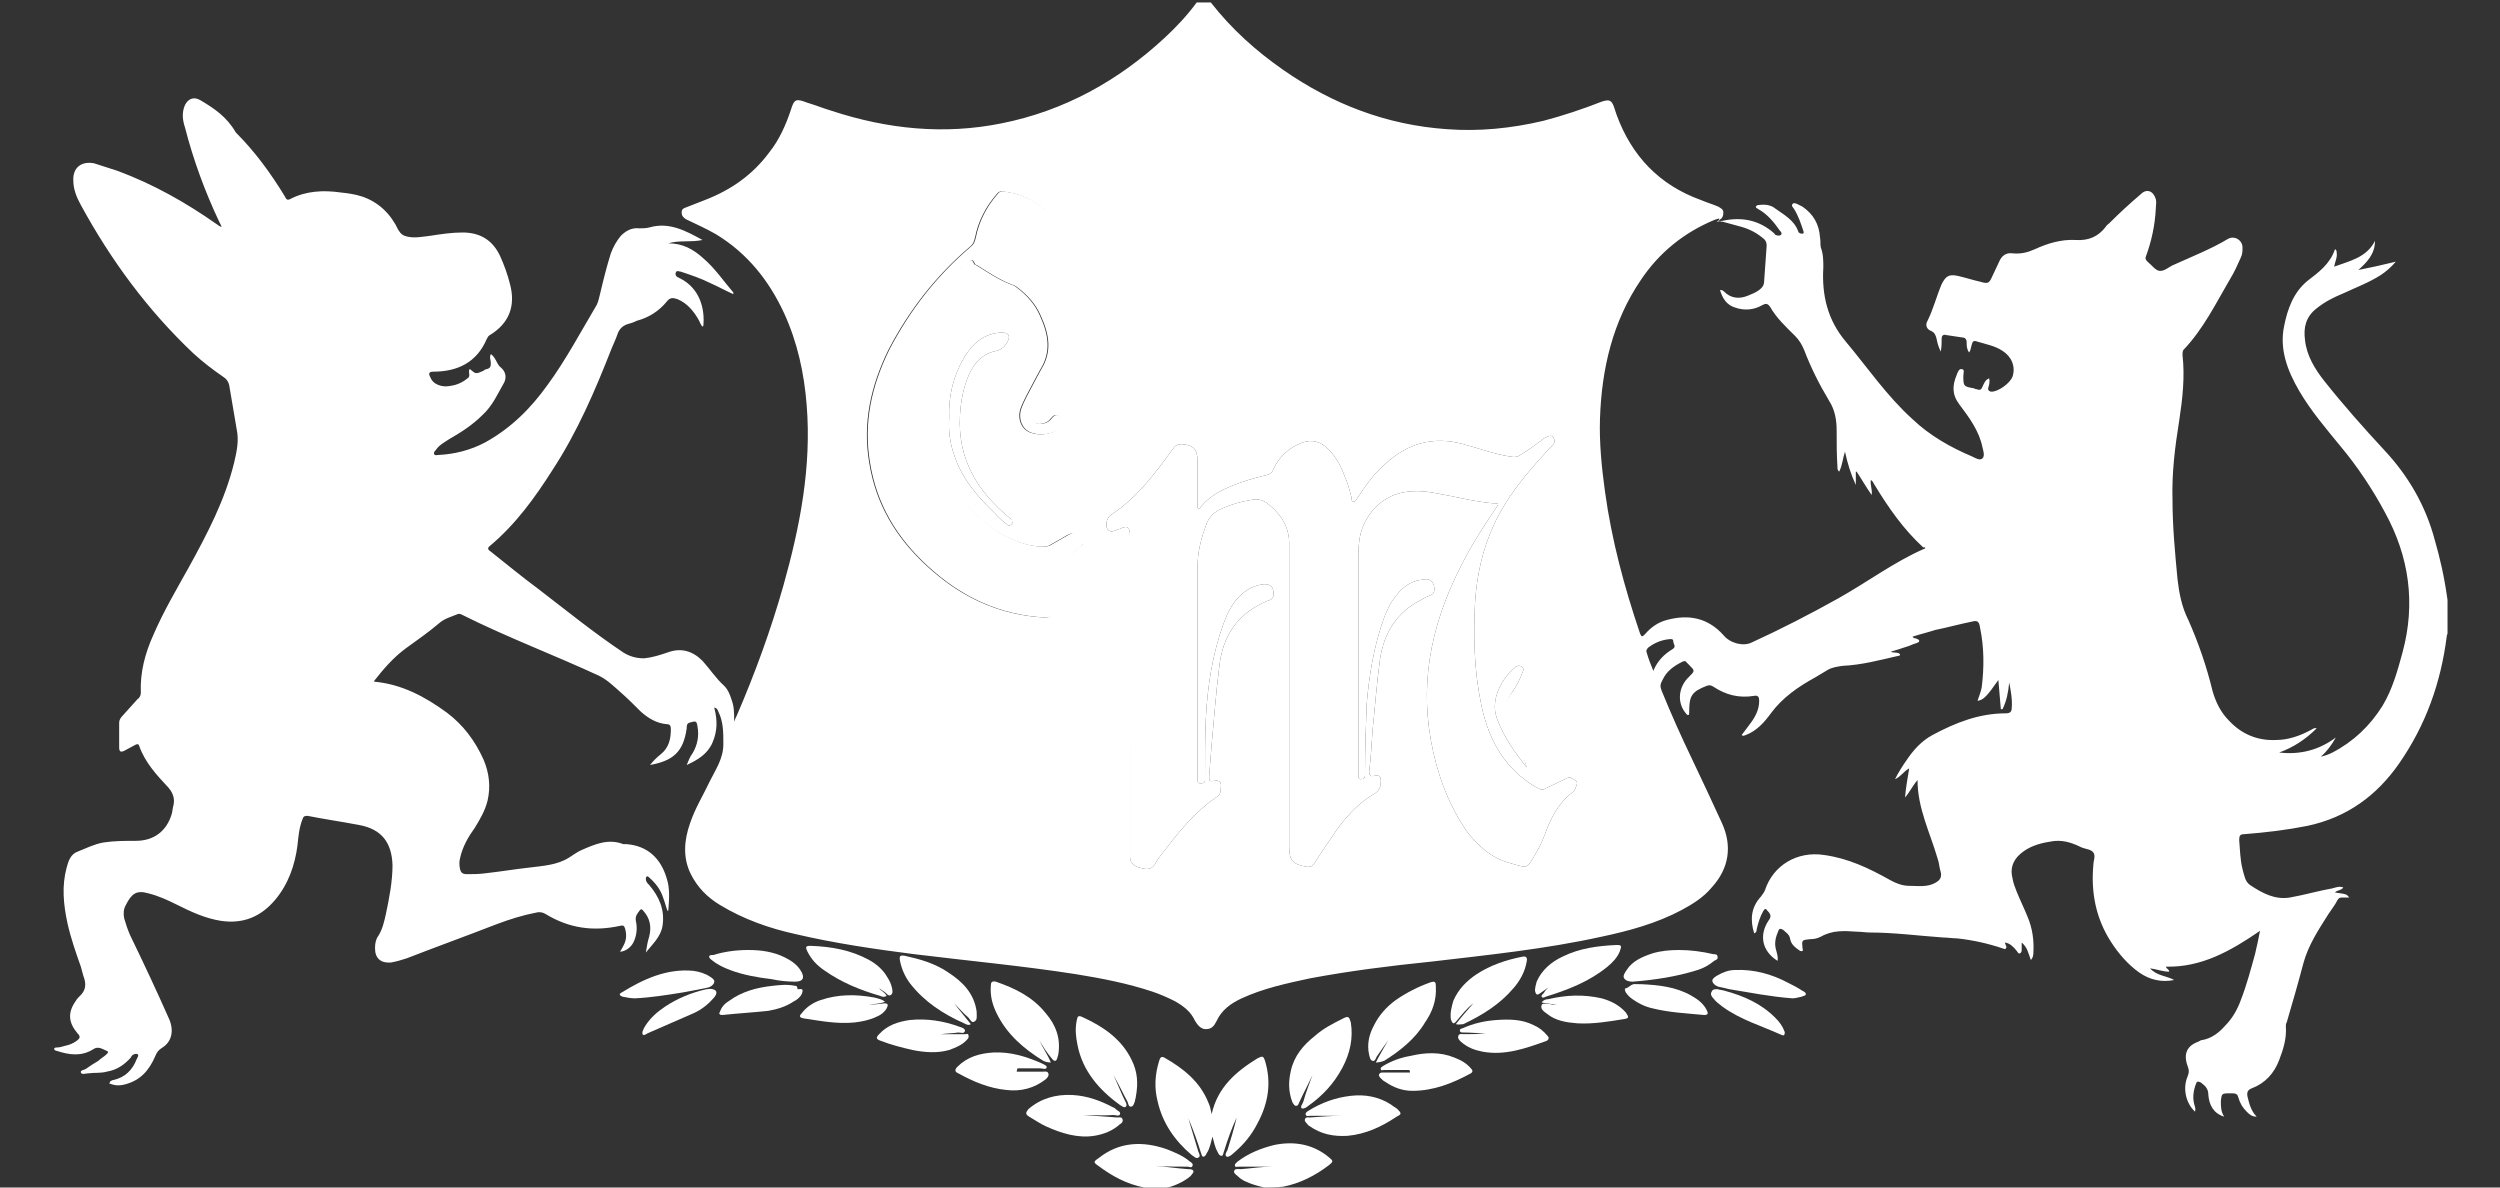 <?xml version="1.0" encoding="utf-8"?>
<!-- Generator: Adobe Illustrator 22.1.0, SVG Export Plug-In . SVG Version: 6.00 Build 0)  -->
<svg version="1.1" id="Layer_3" xmlns="http://www.w3.org/2000/svg" xmlns:xlink="http://www.w3.org/1999/xlink" x="0px" y="0px"
	 viewBox="0 0 300 142.5" style="enable-background:new 0 0 300 142.5;" xml:space="preserve">
<rect x="0" y="0" width="300" height="142.5" fill="#333333" stroke="none"/>
<style type="text/css">
	.st0{fill:#FFFFFF;}
</style>
<g>
	<path class="st0" d="M292.2,64.9c-1.1-4.2-3.2-7.8-6.1-10.9c-2.5-2.7-4.9-5.4-7.2-8.3c-1.1-1.4-2.1-3-2.3-4.9
		c-0.2-1.5,0.1-2.8,1.4-3.8c1-0.8,2-1.3,3.2-1.8c1.5-0.7,3.1-1.3,4.5-2.2c0.6-0.4,1.2-0.9,1.8-1.6c-1.6,0.4-3,0.7-4.5,1
		c1-0.9,2-1.9,2-3.5c-1,2-3,2.4-4.9,3.1c0.1-0.6,0.4-1.1,0.3-1.7c0-0.1,0-0.3-0.2-0.4c-0.6,1.8-2,2.8-3.3,3.8
		c-1.7,1.4-2.4,3.4-2.8,5.4c-0.6,2.8,0.4,5.4,1.8,7.8c1.4,2.4,3.2,4.5,5,6.7c2,2.4,3.8,5.1,5.3,7.9c2.9,5.3,3.7,10.9,2.1,16.8
		c-0.6,2.2-1.2,4.4-2.4,6.4c-1.5,2.4-3.5,4.3-6,5.6c-0.4,0.2-0.9,0.4-1.4,0.5c0.7-0.6,1.3-1.4,1.8-2.3c-2,1.5-4.3,2.1-6.8,1.8
		c1.7-0.6,3.2-1.6,4.5-2.9c-0.3-0.1-0.5,0.1-0.7,0.2c-1.3,0.7-2.7,1.2-4.2,1.2c-2.2,0.1-4.1-0.7-5.6-2.3c-1-1-1.6-2.2-2-3.6
		c-0.7-2.9-1.7-5.8-2.9-8.5c-0.8-1.6-1.1-3.2-1.3-4.9c-0.3-3.2-0.6-6.3-0.6-9.5c-0.1-3.2,0.3-6.4,0.8-9.5c0.4-2.6,0.7-5.3,0.4-7.9
		c0-0.2,0-0.4,0.1-0.6c2.4-2.5,3.9-5.6,5.6-8.5c0.5-0.8,0.9-1.7,1.3-2.6c0.2-0.4,0.2-0.8,0.2-1.2c0-0.9-1-1.5-1.8-1
		c-2,1.2-4.3,2.1-6.5,3.1c-0.5,0.2-1.1,0.8-1.7,0.7c-0.5-0.1-0.9-0.7-1.4-1.1c-0.2-0.2-0.3-0.4-0.2-0.6c0.7-1.9,1.1-3.8,1.2-5.8
		c0-0.4,0.1-0.7,0-1.1c-0.3-1-1.1-1.3-1.8-0.6c-1.3,1.1-2.6,2.3-3.8,3.5c-0.1,0.1-0.3,0.2-0.4,0.4c-0.9,1.2-2.1,1.7-3.6,1.6
		c-1.7-0.1-3.4,0.4-4.9,1.1c-0.9,0.4-1.7,0.6-2.7,0.5c-0.8-0.1-1.3,0.3-1.6,1c-0.3,0.6-0.5,1.1-0.8,1.7c-0.4,0.9-0.5,1-1.5,0.7
		c-0.9-0.2-1.8-0.5-2.7-0.7c-1-0.2-1.4,0-1.9,1c-0.6,1.4-1,3-1.7,4.4c-0.3,0.5-0.1,1,0.4,1.2c0.5,0.2,0.6,0.6,0.7,1
		c0.1,0.5,0.2,0.9,0.5,1.5c0.1-0.7,0.1-1.1,0.1-1.6c0-0.3,0.2-0.5,0.5-0.4c0.7,0.1,1.3,0.2,2,0.3c0.3,0,0.5,0.2,0.5,0.6
		c0,0.4,0,0.8,0.3,1.2c0.2-0.3,0.2-0.6,0.3-0.9c0.1-0.4,0.2-0.6,0.7-0.4c1,0.3,2.1,0.5,3,1.1c1.1,0.7,1.6,1.9,1.2,3.1
		c-0.3,0.8-1.7,1.8-2.5,1.8c-0.3,0-0.5-0.2-0.4-0.5c0.1-0.3,0.2-0.7,0.1-1.1c-0.5,0.2-0.6,0.6-0.8,1c-0.1,0.3-0.3,0.5-0.7,0.3
		c-0.1,0-0.2,0-0.3-0.1c-1.3-0.2-1.3-0.3-1.3-1.5c0-0.3,0.2-0.8-0.2-0.8c-0.3-0.1-0.5,0.4-0.6,0.7c-0.5,1.2-0.6,2.3,0.3,3.5
		c1.2,1.6,2.4,3.2,2.8,5.2c0.1,0.4,0.3,1,0,1.3c-0.3,0.3-0.8,0-1.2-0.2c-2.6-1.1-5.1-2.5-7.2-4.5c-3.1-2.8-5.4-6.2-8-9.3
		c-2.2-2.6-2.9-5.6-2.7-8.9c0-0.8,0-1.6-0.3-2.4c-0.1-0.4,0-0.8-0.1-1.2c-0.1-1.6-0.8-2.8-2.1-3.7c-0.2-0.1-0.4-0.2-0.6-0.3
		c-0.2-0.1-0.5-0.2-0.6,0c-0.2,0.2,0.1,0.4,0.2,0.6c0.5,0.8,0.8,1.7,1.1,2.6c0,0.1,0.1,0.2,0,0.3c-0.1,0.1-0.3,0-0.4,0
		c-0.1-0.1-0.2-0.1-0.2-0.2c-0.5-1.4-1.7-2-2.8-2.8c-0.5-0.4-1.2-0.5-1.9-0.4c-0.1,0-0.3,0-0.4,0.2c0,0.2,0.2,0.2,0.3,0.3
		c1.1,0.6,1.9,1.6,2.6,2.6c0.1,0.1,0.3,0.3,0.1,0.5c-0.1,0.1-0.4,0.1-0.6,0c-0.1,0-0.1-0.1-0.2-0.2c-1.8-1.6-3.9-2-6.2-1.5
		c-0.2,0-0.5,0.1-0.7,0.1c0.1-0.1,0.2-0.1,0.3-0.2c0.4-0.2,0.5-0.5,0.5-0.9c0-0.4-0.3-0.5-0.6-0.7c-0.7-0.3-1.4-0.5-2.1-0.8
		c-5-1.8-8.3-5.3-10.1-10.2c-0.1-0.3-0.2-0.6-0.3-0.9c-0.3-0.9-0.6-1-1.5-0.7c-2.3,0.9-4.7,1.7-7,2.3c-3.8,0.9-7.7,1.3-11.6,1
		c-7.2-0.5-13.7-3-19.6-7.1c-3.3-2.3-6.2-4.9-8.7-8.1h-1.7c-1.1,1.5-2.4,2.9-3.8,4.2c-5.6,5.2-12.1,8.8-19.6,10.3
		c-6.9,1.4-13.7,0.7-20.4-1.5c-1-0.3-2-0.7-3-1c-1.3-0.5-1.5-0.4-1.9,0.9c-0.6,1.8-1.4,3.6-2.6,5.1c-2,2.7-4.6,4.5-7.7,5.7
		c-0.8,0.3-1.5,0.6-2.3,0.9c-0.3,0.1-0.5,0.2-0.5,0.6c0,0.4,0.2,0.6,0.5,0.8c1.2,0.6,2.4,1.1,3.6,1.8c3.8,2.3,6.4,5.6,8.2,9.5
		c1.6,3.5,2.4,7.2,2.7,11c0.6,7.4-0.8,14.6-2.8,21.7c-1.5,5.3-3.4,10.5-5.6,15.6c-0.1,0.2-0.2,0.4-0.3,0.7c0-1,0-1.8-0.3-2.6
		c-0.2-0.6-0.4-1.2-0.9-1.7c-1-0.9-1.7-2-2.6-3c-1.2-1.2-2.6-1.6-4.2-1c-0.9,0.3-1.8,0.6-2.8,0.7c-0.9,0-1.7-0.2-2.5-0.7
		c-3.6-2.4-6.9-5.1-10.3-7.7c-1.9-1.4-3.7-2.9-5.6-4.4c-0.3-0.2-0.5-0.4-0.1-0.7c3.1-2.6,5.4-5.8,7.5-9.1c3-4.6,5.1-9.5,7.1-14.6
		c0.2-0.5,0.5-1.1,0.7-1.7c0.2-0.6,0.6-1,1.2-1.2c0.4-0.1,0.7-0.2,1.1-0.4c1.5-0.4,2.7-1.2,3.6-2.3c0.4-0.5,0.7-0.5,1.3-0.3
		c1.2,0.5,2,1.5,2.6,2.6c0.1,0.2,0.2,0.5,0.4,0.7c0,0,0.1-0.1,0.1-0.1c0.2-2-0.4-4.5-2.8-5.7c-0.1,0-0.1-0.1-0.2-0.1
		c-0.3-0.1-0.4-0.4-0.3-0.6c0.1-0.3,0.4-0.1,0.6-0.1c1.2,0.4,2.4,0.8,3.6,1.4c0.9,0.4,1.8,0.9,2.7,1.3c0-0.1,0-0.2,0-0.2
		c-1.2-1.4-2.2-2.9-3.6-4.1c-1.2-1.1-2.5-1.8-4.2-1.8c1.3-0.4,2.7-0.1,4.1-0.4c-2-1.1-4-2.2-6.4-1.5c-0.4,0.1-0.8,0.1-1.2,0.1
		c-0.9-0.1-1.6,0.3-2.2,0.9c-0.5,0.6-0.9,1.3-1.2,2.1c-0.5,1.6-0.9,3.2-1.3,4.9c-0.1,0.4-0.2,0.9-0.4,1.3c-1.9,3.2-3.7,6.6-5.9,9.6
		c-2,2.8-4.4,5.2-7.5,6.9c-1.7,0.9-3.6,1.4-5.6,1.5c-0.2,0-0.4,0.1-0.5-0.1c-0.1-0.2,0.1-0.4,0.2-0.5c0.4-0.6,1-0.9,1.6-1.3
		c1.4-0.8,2.8-1.7,4-2.9c1.2-1.1,1.8-2.5,2.6-3.9c0.3-0.6,0.2-1.3-0.4-1.8c-0.4-0.3-0.5-0.8-0.8-1.2c-0.1-0.1-0.2-0.3-0.4-0.4
		c-0.2,0.4,0,0.7,0,1.1c0,0.4-0.1,0.6-0.5,0.7c-0.1,0-0.3,0.1-0.4,0.2c-0.9,0.4-0.9,0.4-1.6-0.2c0,0-0.1,0-0.1,0.1
		c-0.1,0.3,0.2,0.8-0.2,1c-0.6,0.5-1.3,0.8-2,0.9c-0.5,0.1-1,0.1-1.5-0.1c-0.5-0.2-0.8-0.5-1-1c-0.2-0.4-0.1-0.6,0.4-0.6
		c2.9,0,5.2-1.1,6.4-3.9c0.1-0.2,0.2-0.4,0.4-0.5c2.3-1.4,3.1-3.5,2.4-6.1c-0.3-1.2-0.7-2.3-1.2-3.4c-0.9-1.9-2.4-2.8-4.5-2.8
		c-1.3,0-2.6,0.2-3.9,0.4c-0.9,0.1-1.8,0.3-2.7,0.1c-0.5-0.1-0.8-0.3-1.1-0.8c-0.9-1.9-2.3-3.3-4.3-4c-0.9-0.3-1.7-0.4-2.6-0.5
		c-2.1-0.3-4.2-0.2-6.1,0.8c-0.4,0.2-0.5-0.1-0.6-0.3c-1.7-2.8-3.6-5.4-5.9-7.7C27.2,14,25.7,13,24,12c-0.7-0.4-1.4-0.2-1.8,0.6
		c-0.4,0.9-0.3,1.8,0,2.7c1,3.9,2.4,7.7,4.1,11.3c0.1,0.2,0.2,0.4,0.3,0.6c-0.3,0-0.4-0.2-0.6-0.3c-3.7-2.6-7.6-4.8-11.9-6.4
		c-0.9-0.3-1.9-0.6-2.8-0.9c-1.5-0.3-2.6,0.5-2.5,2.1c0,1,0.4,2,0.9,2.9c3.6,6.6,8,12.6,13.5,17.8c1.2,1.1,2.4,2,3.7,2.9
		c0.3,0.2,0.5,0.5,0.6,0.9c0.3,1.8,0.6,3.5,0.9,5.3c0.3,1.4,0,2.7-0.3,4C27,60,24.9,64,22.7,68c-1.5,2.7-3.1,5.4-4.3,8.2
		c-1,2.2-1.6,4.5-1.5,6.9c0,0.3-0.1,0.6-0.4,0.8c-0.6,0.7-1.2,1.3-1.8,2c-0.2,0.2-0.4,0.5-0.4,0.8c0,1,0,2,0,3
		c0,0.5,0.2,0.6,0.6,0.4c0.4-0.2,0.9-0.5,1.3-0.7c0.2-0.1,0.4-0.2,0.5,0.1c0.7,2,2.1,3.5,3.5,5c0.6,0.7,0.8,1.4,0.6,2.2
		c-0.1,0.3-0.1,0.7-0.2,1c-0.6,2-2.1,3.2-4.3,3.2c-1.3,0-2.6,0-3.9,0.2c-1.1,0.2-2.1,0.7-3.1,1.1c-0.8,0.3-1.1,1.1-1.3,1.9
		c-0.6,2.2-0.4,4.4,0.1,6.7c0.4,1.8,1,3.5,1.6,5.2c0.1,0.4,0.2,0.7,0.3,1.1c0.4,1,0.3,1.8-0.5,2.5c-0.1,0.1-0.3,0.3-0.4,0.5
		c-1,1.4-0.9,2.6,0.2,3.9c0.4,0.4,0.3,0.6-0.1,0.9c-0.4,0.3-0.9,0.5-1.4,0.6c-0.3,0.1-0.7,0.2-1,0.2c-0.1,0-0.3,0-0.3,0.2
		c0,0.1,0.2,0.2,0.3,0.2c1.5,0.5,3,0.7,4.4-0.2c0.6-0.4,1.1,0,1.6,0.2c0.3,0.1,0.1,0.3,0,0.4c-0.3,0.3-0.7,0.5-1,0.8
		c-0.5,0.3-1,0.6-1.4,0.9c-0.2,0.2-0.8,0.2-0.7,0.5c0.1,0.3,0.6,0.1,0.9,0.1c0.7-0.1,1.5,0,2.2-0.2c1.2-0.2,2.1-0.8,2.9-1.7
		c0-0.1,0.1-0.1,0.1-0.2c0.2-0.2,0.5-0.3,0.7-0.2c0.2,0.1,0,0.4-0.1,0.6c-0.5,1.3-1.4,2.2-2.8,2.5c-0.1,0-0.3,0.1-0.4,0.2
		c0,0,0,0.1-0.1,0.2c0.7,0.3,1.3,0.3,2,0.1c1.8-0.5,2.8-1.7,3.5-3.3c0.2-0.5,0.4-0.8,0.9-1.1c1.1-0.7,1.4-2,0.8-3.4
		c-1.5-3.4-3.1-6.8-4.7-10.1c-0.3-0.7-0.5-1.3-0.7-2c-0.1-0.5-0.1-1.1,0.2-1.6c0.7-1.4,1.3-1.8,2.7-1.4c1.2,0.3,2.3,0.8,3.5,1.4
		c1.6,0.8,3.3,1.6,5.2,1.9c2.7,0.4,4.8-0.5,6.5-2.5c1.6-1.9,2.4-4.2,2.7-6.6c0.1-1,0.2-2.1,0.6-3.1c0.1-0.3,0.2-0.4,0.6-0.4
		c2,0.4,4.1,0.7,6.2,1.1c2.7,0.5,3.9,2.1,4,4.8c0,2-0.4,4-0.8,5.9c-0.2,0.9-0.4,1.8-0.9,2.6c-0.3,0.4-0.4,0.9-0.4,1.5
		c0,1.2,0.7,1.8,1.9,1.7c0.6-0.1,1.3-0.3,1.9-0.5c3.6-1.4,7.2-2.7,10.8-4.1c1.6-0.6,3.2-1.1,4.8-1.4c0.4-0.1,0.8,0,1.1,0.2
		c2.8,1.7,5.7,2.1,8.9,1.4c0.4-0.1,0.5,0,0.6,0.3c0.2,0.7,0.2,1.4-0.2,2.1c-0.1,0.2-0.2,0.4-0.4,0.7c0.6,0,1.3-0.5,1.6-1.1
		c0.4-0.8,0.5-1.7,0.3-2.6c-0.1-0.6,0.2-0.9,0.5-1.3c0.2-0.2,0.3,0,0.4,0.1c0.8,0.9,1,1.9,0.7,3.1c-0.2,0.6-0.3,1.3-0.4,1.9
		c0.8-1,1.8-1.9,2-3.2c0.3-1.9-0.4-3.5-1.6-4.9c-0.2-0.2-0.4-0.4-0.4-0.7c0-0.1,0-0.3,0.1-0.3c0.1-0.1,0.2,0,0.3,0.1
		c0.8,0.7,1.4,1.5,1.7,2.5c0.2,0.5,0.3,1,0.5,1.5c0.1,0,0.1,0,0.1-0.1c0.1-1.3,0.2-2.6-0.2-3.8c-0.7-2.4-2.3-3.9-4.8-4.1
		c-0.1,0-0.3,0-0.4,0c-1.8-0.7-3.4,0-5,0.7c-0.5,0.2-1,0.6-1.5,0.9c-1.4,0.9-3.1,1-4.7,1.2c-1.8,0.2-3.6,0.5-5.4,0.7
		c-0.7,0.1-1.5,0.1-2.2,0.1c-0.5,0-0.7-0.2-0.8-0.6c-0.1-0.5-0.1-0.9,0-1.3c0.3-1.4,1-2.6,1.8-3.7c0.6-1,1.2-2,1.5-3.2
		c0.4-1.7,0.2-3.4-0.5-5c-1-2.2-2.4-4.1-4.4-5.6c-2.6-1.9-5.4-3.4-8.7-3.7c0-0.1,0-0.1,0-0.1c1.1-1.4,2.3-2.8,3.8-3.9
		c1.4-1,2.8-2,4.1-3.1c0.6-0.5,1.4-0.7,2.1-1c0.2-0.1,0.4,0,0.6,0.1c5.4,2.7,11,4.8,16.4,7.3c1,0.5,1.8,1.3,2.6,2
		c0.8,0.7,1.6,1.5,2.4,2.3c0.9,0.8,1.9,1.4,3.1,1.5c0.4,0,0.5,0.2,0.5,0.6c0,1.1-0.2,2.2-1.2,3c-0.5,0.4-0.9,0.8-1.3,1.3
		c2.7-0.5,4-1.5,4.4-4.4c0-0.3,0-0.6,0.4-0.7c0.7-0.2,0.8-0.2,0.9,0.5c0.2,1.1,0,2.2-0.6,3.2c-0.3,0.4-0.5,0.9-0.7,1.4
		c1.3-0.6,2.5-1.3,3.1-2.7c0.6-1.4,0.6-2.7,0.2-4.2c0.4,0.1,0.4,0.3,0.5,0.5c0.6,1.2,0.6,2.5,0.6,3.9c0,1.7-0.9,3-1.6,4.4
		c-0.8,1.7-1.8,3.3-2.4,5.1c-0.7,2-0.9,4.1,0.1,6.1c0.8,1.6,2,2.8,3.5,3.7c2.8,1.7,5.9,2.8,9.1,3.5c4.7,1.1,9.5,1.8,14.2,2.4
		c6.5,0.8,13,1.4,19.4,2.4c3.1,0.5,6.2,1.1,9.2,2.1c0.9,0.3,1.8,0.7,2.6,1.1c1.1,0.6,2,1.3,2.5,2.4c0.3,0.5,0.7,1,1.3,1
		c0.7,0,1-0.4,1.3-1c0.6-1.3,1.7-2.1,3-2.7c2.6-1.2,5.4-1.8,8.2-2.4c4.8-0.9,9.6-1.5,14.5-2c6.8-0.8,13.7-1.5,20.5-3
		c3.3-0.7,6.6-1.6,9.6-3.2c1.3-0.7,2.6-1.5,3.6-2.7c2.1-2.3,2.5-5,1.2-7.8c-1.2-2.6-2.4-5.2-3.6-7.7c-1.3-2.7-2.5-5.4-3.6-8.1
		c-0.2-0.5-0.2-0.8,0.1-1.3c0.5-1.1,1.4-1.7,2.4-2.2c0.2-0.1,0.4-0.1,0.5,0.1c0.1,0.1,0.2,0.2,0.3,0.3c0.7,0.7,0.7,0.7,0,1.4
		c-1.3,1.2-1.5,3.1-0.4,4.4c0.1,0.1,0.1,0.2,0.3,0.2c0.1,0,0.1-0.2,0.1-0.3c0,0,0-0.1,0-0.1c0-1.9,0.3-2.4,2.1-3.1
		c0.3-0.1,0.5-0.1,0.8,0.1c1.5,1,3.1,1.4,4.9,1.1c0.5-0.1,0.6,0.2,0.6,0.6c0,1.1-0.5,2-1.2,2.9c-0.3,0.4-0.6,0.8-0.9,1.2
		c0.2,0.2,0.4,0,0.5,0c1.3-0.5,2.2-1.5,3-2.6c1.4-1.9,3.3-3.2,5.3-4.3c0.5-0.3,1-0.6,1.5-0.9c0.5-0.3,1.1-0.4,1.8-0.5
		c2.3-0.1,4.5-0.7,6.7-1.2c0.1,0,0.2,0,0.2-0.2c-0.3-0.3-0.8-0.1-1.1-0.3c0.7-0.2,1.3-0.4,1.9-0.6c0.4-0.1,0.7-0.3,1.1-0.4
		c0.2-0.1,0.4-0.1,0.4-0.3c0-0.2-0.3-0.2-0.4-0.3c-0.1,0-0.3,0-0.4-0.2c0.9-0.3,1.8-0.5,2.7-0.8c1.5-0.3,2.9-0.7,4.4-1
		c0.7-0.2,0.9,0,1,0.7c0.5,2.4,0.5,4.8,0.2,7.2c-0.1,0.5-0.3,1-0.5,1.6c0.7-0.1,1.1-0.5,2.5-2.5c0.1,1.3,0.2,2.4,0.3,3.5
		c0.1,0,0.1,0,0.2,0c0.5-1,0.7-2.1,0.8-3.2c0.2,1,0.4,2.1,0.3,3.1c0,0.4-0.2,0.6-0.7,0.6c-3.2,0-6,1.1-8.8,2.6
		c-1.3,0.7-2.3,1.8-3.1,3c-0.5,0.7-1,1.5-1.4,2.3c0.7-0.3,1-0.9,1.7-1.3c-0.2,1.2-0.4,2.3-0.5,3.5c0.6-0.7,0.9-1.4,1.5-2.1
		c0,3.4,1.5,6.3,2.4,9.4c0.2,0.5,0.2,1.1,0.4,1.7c0.1,0.6-0.1,0.9-0.6,1.2c-1,0.6-2.1,0.4-3.2,0.4c-0.8,0-1.6-0.3-2.3-0.7
		c-2.5-1.4-5-2.6-7.9-3c-3.2-0.5-6.1,1.2-7.1,4.2c-0.1,0.3-0.3,0.5-0.5,0.8c-1.2,1.3-1.3,2.8-0.8,4.4c0.3-0.1,0.3-0.4,0.3-0.5
		c0.2-0.8,0.4-1.5,0.8-2.2c0.2-0.3,0.3-0.3,0.5,0c0.4,0.4,0.5,0.7,0.1,1.2c-1.1,1.7-0.8,3.6,1.1,4.8c0.1-0.5-0.1-1-0.2-1.4
		c-0.2-0.8,0-1.5,0.3-2.2c0.1-0.3,0.3-0.3,0.6-0.1c0.3,0.3,0.7,0.5,0.8,1c0.1,0.7,0.6,1.1,1.2,1.5c0.1,0,0.2,0.1,0.3,0
		c0.1-0.1,0-0.2,0-0.3c-0.1-1-0.1-1,0.9-1.1c0.5,0,0.9-0.1,1.3-0.3c1.4-0.8,2.8-0.7,4.3-0.6c0.5,0,1.1,0.1,1.6,0.1
		c2.9,0,5.9,0.4,8.8,0.6c0.5,0,1.1,0.1,1.6,0.1c1.9,0.2,3.7,0.6,5.5,1.2c0.1,0,0.3,0.2,0.4,0c0.2-0.2-0.1-0.4-0.1-0.7
		c0.6,0.1,1,0.5,1.4,1c0.1,0.1,0.2,0.4,0.4,0.3c0.2-0.1,0.2-0.3,0.2-0.5c0-0.2,0-0.4,0-0.8c0.7,0.6,0.8,1.3,1.1,2.1
		c0.2-0.2,0.3-0.5,0.3-0.8c0.1-1.5-0.1-3-0.7-4.4c-0.4-1-0.9-2-1.3-3c-0.2-0.5-0.4-1-0.5-1.6c-0.3-1.1,0-2.1,0.9-2.9
		c1-0.9,2.3-1.3,3.6-1.5c1.4-0.3,2.6,0.1,3.8,0.7c0.5,0.2,1.1,0.2,1.4,0.6c0.3,0.4,0,1,0,1.5c-0.3,3.3,0.3,6.4,2.1,9.2
		c0.9,1.4,2,2.7,3.4,3.7c1.3,0.9,2.7,1.2,4.2,0.9c-0.9-0.5-2.1-0.5-2.9-1.4c0.8,0.1,1.5,0.4,2.3,0.4c0-0.3-0.3-0.3-0.4-0.6
		c4.3,0.1,7.8-1.9,11.3-4.3c-0.2,1.1-0.4,1.9-0.6,2.8c-0.5,1.8-1,3.7-1.7,5.5c-0.4,1.1-1,2.2-1.9,3.1c-0.7,0.8-1.6,1.5-2.7,1.7
		c-0.2,0-0.3,0.1-0.5,0.2c-1.4,0.5-1.8,1.5-1.3,2.9c0.2,0.5,0.2,0.8,0,1.3c-0.6,1.4-0.2,3.2,0.9,4.2c0.1-0.3,0-0.6-0.1-0.9
		c-0.2-0.8-0.1-1.6,0.2-2.4c0.1-0.3,0.2-0.4,0.6-0.2c0.5,0.4,0.9,0.7,0.9,1.5c0.1,1.2,0.6,2.2,1.9,2.6c-0.4-0.6-0.4-1.2-0.4-1.9
		c0.1-0.8,0.1-0.9,0.9-0.9c0.2,0,0.4,0,0.5,0c0.4,0,0.6,0.1,0.7,0.5c0.2,0.7,0.5,1.2,1,1.7c0.3,0.3,0.6,0.6,1.2,0.6
		c-0.7-0.7-0.9-1.6-1.1-2.4c-0.1-0.5,0-0.8,0.5-1c1.6-0.6,2.7-1.8,3.3-3.4c0.5-1.3,0.9-2.6,0.8-4c0-0.2,0-0.4,0.1-0.5
		c0.7-2.4,1.4-4.8,2-7.1c0.6-2.2,1.8-4,3-5.9c0.4-0.6,0.8-1.1,1.1-1.7c0.1-0.2,0.3-0.3,0.5-0.3h0.9c-0.3-0.4-0.3-0.4-1.7-0.6
		c0.2-0.3,0.7-0.2,1-0.6c-0.5-0.2-0.9,0-1.3,0.1c-1.7,0.3-3.4,0.8-5.1,1.1c-1.8,0.3-3.3-0.5-4.8-1.5c-0.6-0.4-0.7-1.2-0.9-1.9
		c-0.3-1.2-0.3-2.4-0.4-3.5c0-0.5,0.1-0.7,0.6-0.7c2.6-0.2,5.1-0.5,7.6-1c4.7-1,8.3-3.6,11-7.5c3.2-4.6,5-9.7,5.7-15.2
		c0-0.2,0.1-0.3,0.1-0.4v-4C293.3,69.1,292.8,67,292.2,64.9z M129.7,65.5c-1.1,0.7-1.7,1.7-2.2,2.9c-0.6,1.6-1,3.2-1.2,4.9
		c-0.1,0.7-0.2,0.8-1,0.8c-5.5-0.3-10.1-2.5-14.1-6.2c-3.7-3.4-6.1-7.4-6.9-12.4c-0.8-4.8,0.2-9.2,2.3-13.5
		c2.5-4.8,5.7-8.9,9.8-12.4c0.4-0.3,0.5-0.7,0.6-1.1c0.4-2,1.3-3.7,2.6-5.2c0.2-0.3,0.5-0.4,0.9-0.3c3.1,0.4,5.3,2.1,6.9,4.6
		c1.8,2.8,2.6,5.8,2.4,9.2c-0.1,1.6-0.7,3-1.5,4.3c-1.1,1.6-2.1,3.1-3.2,4.7c-0.6,0.8-1.1,1.7-1.4,2.7c-0.1,0.2-0.1,0.5-0.1,0.8
		c0,0.6,0,1.2,0.7,1.5c0.5,0.2,1.4,0,1.8-0.6c0.3-0.3,0.5-0.6,1-0.2c0.3,0.3,0.4,0.6,0.2,1c-0.3,0.4-0.6,0.7-1.1,0.9
		c-0.9,0.3-1.7,0.3-2.6,0c-1-0.4-1.5-1.5-1.2-2.7c0.4-1.2,1.1-2.3,1.7-3.5c0.2-0.4,0.5-0.9,0.7-1.3c1.4-2.2,1-4.3,0-6.5
		c-0.6-1.4-1.6-2.5-2.8-3.4c-0.2-0.2-0.5-0.3-0.8-0.4c-1.5-0.6-2.8-1.5-4.1-2.3c-0.1,0-0.2-0.1-0.2-0.1c-0.3-0.9-0.7-0.3-1,0
		c-3,2.7-4.5,6.2-5.2,10c-0.4,1.8-0.5,3.6-0.5,5.3c-0.1,4.6,1.7,8.3,4.3,11.7c1.4,1.9,3,3.6,4.9,4.9c1.7,1.1,3.5,1.9,5.5,2
		c0.4,0,0.8,0,1.1-0.2c0.7-0.4,1.4-0.8,2.1-1.2c0.9-0.5,1.5-0.1,1.7,0.8C130,65.2,130,65.4,129.7,65.5z M121.1,62.1
		c0.1,0.1,0.2,0.1,0.2,0.2c0.2,0.2,0.3,0.4,0.1,0.6c-0.2,0.2-0.4,0.2-0.6,0c-0.5-0.4-1-0.8-1.4-1.3c-2.1-2-4-4.2-4.9-7
		c-0.5-1.4-0.7-2.9-0.6-4.4c-0.1-2.7,0.5-5.1,1.8-7.3c1-1.7,2.4-2.9,4.5-3c0.8,0,1.1,0.4,0.7,1.1c-0.3,0.5-0.6,0.9-1.3,1.1
		c-1.6,0.3-2.6,1.3-3.3,2.8c-0.7,1.6-1,3.2-1.1,4.9C114.9,55,117.2,58.9,121.1,62.1z M189.2,94.2c-0.1,0.3-0.2,0.6-0.4,0.8
		c-1.5,1.1-2.4,2.6-3.1,4.3c-0.4,1.1-0.8,2.1-1.4,3.1c-1.1,1.9-0.9,1.8-3,1.2c-2.3-0.6-4-2.1-5.4-4c-2.2-3.3-3.5-6.9-4.2-10.8
		c-1.4-7.8,0.4-14.9,4.1-21.8c1.1-2.1,2.4-4.1,3.7-6c0.4-0.6,0.4-0.6-0.3-0.6c-2.3-0.2-4.5-0.8-6.8-1.2c-1.5-0.3-3-0.4-4.5,0
		c-2.6,0.7-4.5,3.1-4.8,5.8c-0.1,0.8-0.1,1.5-0.1,2.3v25c0,0.2,0,0.5,0,0.7c0,0.2,0,0.5,0.3,0.5c0.3,0,0.5-0.1,0.5-0.5
		c0-0.1,0-0.2,0-0.3c0-2.7,0.1-5.5,0.2-8.2c0.3-3.6,0.9-7.1,2.1-10.4c0.4-1,0.8-1.9,1.5-2.7c0.7-0.9,1.6-1.6,2.8-1.8
		c0.2,0,0.5-0.1,0.7-0.1c0.5,0,0.9,0.3,1,0.9c0.1,0.5,0,0.9-0.6,1.1c-0.3,0.1-0.7,0.3-1,0.5c-2.9,1.5-4.4,3.9-4.9,7.1
		c-0.4,2.9-0.6,5.8-0.9,8.6c-0.1,1.6-0.2,3.3-0.4,4.9c0,0.5,0.2,0.6,0.6,0.5c0.6-0.1,0.8,0,0.8,0.6c0,0.6-0.1,1.1-0.7,1.5
		c-1.9,1.1-3.3,2.6-4.6,4.4c-0.9,1.3-1.8,2.6-2.6,3.9c-0.3,0.4-0.5,0.6-1.1,0.5c-1.6-0.3-2-0.8-2-2.4c0-12.1,0-24.2,0-36.4
		c0-2-1-3.5-2.5-4.7c-0.6-0.5-1.3-0.7-2.1-0.5c-1.2,0.2-2.3,0.5-3.4,1c-1,0.4-1.7,1.1-2,2.1c-0.6,1.6-1,3.2-1,5c0,8.2,0,16.5,0,24.7
		c0,0.2,0,0.5,0,0.7c0,0.2,0,0.5,0.3,0.5c0.3,0,0.6,0,0.6-0.4c0-0.1,0-0.2,0-0.4c0-2.3,0-4.7,0.1-7c0.2-3.9,0.8-7.7,2.1-11.3
		c0.5-1.4,1.1-2.6,2.2-3.6c0.8-0.7,1.7-1.1,2.7-1.2c0.6,0,1,0.2,1.1,0.8c0.1,0.7,0,1-0.7,1.2c-3.6,1.5-5.4,4.2-5.8,8
		c-0.4,3.1-0.6,6.1-0.9,9.2c-0.1,1.3-0.2,2.5-0.3,3.8c0,0.6,0,0.7,0.6,0.6c0.6-0.1,0.9,0.1,0.8,0.8c0,0.5-0.1,1-0.6,1.2
		c-2.3,1.6-4.1,3.7-5.8,5.9c-0.5,0.7-1.1,1.3-1.5,2.1c-0.5,0.8-1.2,0.6-1.9,0.4c-0.7-0.2-1.1-0.6-1.1-1.3c0-0.3,0-0.5,0-0.8V64.3
		c0-1.1-0.3-1.3-1.3-0.8c0,0-0.1,0-0.1,0c-0.5,0.2-0.9,0.5-1.3,0c-0.3-0.4-0.1-1.4,0.4-1.7c3.2-2.1,5.3-5,7.5-8
		c0.3-0.4,0.6-0.5,1-0.5c1.4,0.1,1.9,0.6,1.9,2v5.2c0,0.2-0.1,0.4,0.1,0.5c0.2,0.1,0.3-0.2,0.4-0.3c1.2-1.4,2.8-2.1,4.4-2.7
		c1.1-0.4,2.2-0.7,3.4-1c0.4-0.1,0.7-0.3,0.8-0.7c0.7-1.5,1.9-2.6,3.5-3.2c1.2-0.4,2.2-0.1,3.1,0.8c0.9,0.9,1.5,2,1.9,3.1
		c0.4,0.9,0.7,1.9,0.9,2.8c0,0.2,0,0.4,0.2,0.4c0.2,0.1,0.3-0.2,0.4-0.3c1-1.5,2-3,3.4-4.2c2.7-2.5,5.8-3.4,9.4-2.4
		c1.9,0.5,3.7,1.2,5.7,1.5c0.5,0.1,0.9,0,1.3-0.3c0.8-0.5,1.5-1,2.3-1.6c0.2-0.2,0.5-0.4,0.8-0.5c0.2-0.1,0.5-0.2,0.7,0.1
		c0.2,0.3,0.2,0.6,0,0.8c-0.3,0.4-0.7,0.7-1,1.1c-2.4,2.6-4.6,5.3-6.1,8.5c-1.4,3-2.1,6.2-2.3,9.5c-0.2,4-0.1,8,0.7,11.9
		c0.7,3.6,2.2,6.9,5.2,9.2c0.5,0.4,1.1,0.8,1.7,1.1c0.3,0.2,0.6,0.2,0.9,0c0.8-0.4,1.7-0.8,2.5-1.2c0.2-0.1,0.4-0.2,0.6,0
		C189.3,93.7,189.3,93.9,189.2,94.2z M180.9,86.6c0.4,1.5,1.2,2.8,1.8,4.2c0.2,0.4,0.4,0.9,0.5,1.3c-1.4-1.8-2.7-3.6-3.5-5.7
		c-0.6-1.5-0.3-3,0.5-4.4c0.4-0.7,0.9-1.3,1.6-1.9c0.2-0.2,0.5-0.3,0.8-0.1c0.3,0.2,0.2,0.5,0.1,0.7c-0.3,0.8-0.7,1.6-1.2,2.3
		C180.6,84.1,180.5,85.3,180.9,86.6z M200.7,77.9c-1,0.6-1.8,1.4-2.3,2.6c-0.3-0.7-0.6-1.5-0.8-2.2c-0.1-0.2,0-0.4,0.2-0.6
		c0.8-0.6,1.6-0.9,2.5-1c0.2,0,0.5-0.1,0.5,0.3C200.8,77.3,201.2,77.6,200.7,77.9z M230.8,65.9c-3.6,1.6-6.8,4-10.2,5.9
		c-3.4,1.9-6.9,3.7-10.4,5.3c-1,0.5-2.6,0.1-3.4-0.9c-1.9-2.1-4.2-2.5-6.8-1.8c-1.1,0.3-1.9,0.9-2.6,1.7c-0.3,0.3-0.4,0.4-0.6-0.1
		c-1.9-5.6-3.4-11.2-4.2-17c-0.4-2.9-0.7-5.9-0.6-8.8c0.2-5.9,1.5-11.6,4.9-16.6c2.2-3.3,5.2-5.7,8.8-7.2c0.2-0.1,0.4-0.1,0.6-0.2
		c-0.1,0.4,0.2,0.4,0.4,0.4c0.7,0.2,1.5,0.4,2.2,0.6c1.1,0.3,2,0.8,2.8,1.5c0.2,0.2,0.3,0.4,0.3,0.8c-0.1,1.4-0.2,2.8-0.3,4.2
		c0,0.5-0.2,0.8-0.6,1.1c-0.4,0.3-0.9,0.5-1.4,0.7c-1,0.4-2,0.3-2.8-0.5c-0.1-0.1-0.2-0.2-0.5-0.2c0.3,1,0.8,1.8,1.8,2.1
		c1.1,0.4,2.3,0.3,3.3-0.3c0.4-0.2,0.6-0.2,0.9,0.2c0.8,1.4,1.9,2.4,3,3.5c0.5,0.5,0.8,1,1.1,1.7c0.8,2.1,1.8,4.1,3,6.1
		c0.7,1.1,0.9,2.3,0.9,3.6c0,1.5,0,2.9,0.1,4.4c0,0.2,0,0.3,0.2,0.5c0.4-0.8,0.4-1.5,0.7-2.4c0.3,1.4,0.7,2.7,1.3,4v-1.6
		c0,0,0.1,0,0.1,0c0.6,0.9,1.1,1.8,1.8,2.8c0.1-0.7-0.2-1.2-0.1-1.8c0.2,0.1,0.3,0.3,0.4,0.5c1.7,2.8,3.5,5.4,5.9,7.6
		C231,65.6,231.2,65.8,230.8,65.9z"/>
	<path class="st0" d="M121.4,62.9c-0.2,0.2-0.4,0.2-0.6,0c-0.5-0.4-1-0.8-1.4-1.3c-2.1-2-4-4.2-4.9-7c-0.5-1.4-0.7-2.9-0.6-4.4
		c-0.1-2.7,0.5-5.1,1.8-7.3c1-1.7,2.4-2.9,4.5-3c0.8,0,1.1,0.4,0.7,1.1c-0.3,0.5-0.6,0.9-1.3,1.1c-1.6,0.3-2.6,1.3-3.3,2.8
		c-0.7,1.6-1,3.2-1.1,4.9c-0.3,5.2,2,9.1,5.9,12.3c0.1,0.1,0.2,0.1,0.2,0.2C121.6,62.4,121.6,62.7,121.4,62.9z"/>
	<path class="st0" d="M183.2,92.1c-1.4-1.8-2.7-3.6-3.5-5.7c-0.6-1.5-0.3-3,0.5-4.4c0.4-0.7,0.9-1.3,1.6-1.9
		c0.2-0.2,0.5-0.3,0.8-0.1c0.3,0.2,0.2,0.5,0.1,0.7c-0.3,0.8-0.7,1.6-1.2,2.3c-0.8,1.1-0.9,2.3-0.5,3.5c0.4,1.5,1.2,2.8,1.8,4.2
		C182.9,91.2,183.1,91.6,183.2,92.1z"/>
	<path class="st0" d="M189.2,94.2c-0.1,0.3-0.2,0.6-0.4,0.8c-1.5,1.1-2.4,2.6-3.1,4.3c-0.4,1.1-0.8,2.1-1.4,3.1
		c-1.1,1.9-0.9,1.8-3,1.2c-2.3-0.6-4-2.1-5.4-4c-2.2-3.3-3.5-6.9-4.2-10.8c-1.4-7.8,0.4-14.9,4.1-21.8c1.1-2.1,2.4-4.1,3.7-6
		c0.4-0.6,0.4-0.6-0.3-0.6c-2.3-0.2-4.5-0.8-6.8-1.2c-1.5-0.3-3-0.4-4.5,0c-2.6,0.7-4.5,3.1-4.8,5.8c-0.1,0.8-0.1,1.5-0.1,2.3v25
		c0,0.2,0,0.5,0,0.7c0,0.2,0,0.5,0.3,0.5c0.3,0,0.5-0.1,0.5-0.5c0-0.1,0-0.2,0-0.3c0-2.7,0.1-5.5,0.2-8.2c0.3-3.6,0.9-7.1,2.1-10.4
		c0.4-1,0.8-1.9,1.5-2.7c0.7-0.9,1.6-1.6,2.8-1.8c0.2,0,0.5-0.1,0.7-0.1c0.5,0,0.9,0.3,1,0.9c0.1,0.5,0,0.9-0.6,1.1
		c-0.3,0.1-0.7,0.3-1,0.5c-2.9,1.5-4.4,3.9-4.9,7.1c-0.4,2.9-0.6,5.8-0.9,8.6c-0.1,1.6-0.2,3.3-0.4,4.9c0,0.5,0.2,0.6,0.6,0.5
		c0.6-0.1,0.8,0,0.8,0.6c0,0.6-0.1,1.1-0.7,1.5c-1.9,1.1-3.3,2.6-4.6,4.4c-0.9,1.3-1.8,2.6-2.6,3.9c-0.3,0.4-0.5,0.6-1.1,0.5
		c-1.6-0.3-2-0.8-2-2.4c0-12.1,0-24.2,0-36.4c0-2-1-3.5-2.5-4.7c-0.6-0.5-1.3-0.7-2.1-0.5c-1.2,0.2-2.3,0.5-3.4,1
		c-1,0.4-1.7,1.1-2,2.1c-0.6,1.6-1,3.2-1,5c0,8.2,0,16.5,0,24.7c0,0.2,0,0.5,0,0.7c0,0.2,0,0.5,0.3,0.5c0.3,0,0.6,0,0.6-0.4
		c0-0.1,0-0.2,0-0.4c0-2.3,0-4.7,0.1-7c0.2-3.9,0.8-7.7,2.1-11.3c0.5-1.4,1.1-2.6,2.2-3.6c0.8-0.7,1.7-1.1,2.7-1.2
		c0.6,0,1,0.2,1.1,0.8c0.1,0.7,0,1-0.7,1.2c-3.6,1.5-5.4,4.2-5.8,8c-0.4,3.1-0.6,6.1-0.9,9.2c-0.1,1.3-0.2,2.5-0.3,3.8
		c0,0.6,0,0.7,0.6,0.6c0.6-0.1,0.9,0.1,0.8,0.8c0,0.5-0.1,1-0.6,1.2c-2.3,1.6-4.1,3.7-5.8,5.9c-0.5,0.7-1.1,1.3-1.5,2.1
		c-0.5,0.8-1.2,0.6-1.9,0.4c-0.7-0.2-1.1-0.6-1.1-1.3c0-0.3,0-0.5,0-0.8V64.3c0-1.1-0.3-1.3-1.3-0.8c0,0-0.1,0-0.1,0
		c-0.5,0.2-0.9,0.5-1.3,0c-0.3-0.4-0.1-1.4,0.4-1.7c3.2-2.1,5.3-5,7.5-8c0.3-0.4,0.6-0.5,1-0.5c1.4,0.1,1.9,0.6,1.9,2v5.2
		c0,0.2-0.1,0.4,0.1,0.5c0.2,0.1,0.3-0.2,0.4-0.3c1.2-1.4,2.8-2.1,4.4-2.7c1.1-0.4,2.2-0.7,3.4-1c0.4-0.1,0.7-0.3,0.8-0.7
		c0.7-1.5,1.9-2.6,3.5-3.2c1.2-0.4,2.2-0.1,3.1,0.8c0.9,0.9,1.5,2,1.9,3.1c0.4,0.9,0.7,1.9,0.9,2.8c0,0.2,0,0.4,0.2,0.4
		c0.2,0.1,0.3-0.2,0.4-0.3c1-1.5,2-3,3.4-4.2c2.7-2.5,5.8-3.4,9.4-2.4c1.9,0.5,3.7,1.2,5.7,1.5c0.5,0.1,0.9,0,1.3-0.3
		c0.8-0.5,1.5-1,2.3-1.6c0.2-0.2,0.5-0.4,0.8-0.5c0.2-0.1,0.5-0.2,0.7,0.1c0.2,0.3,0.2,0.6,0,0.8c-0.3,0.4-0.7,0.7-1,1.1
		c-2.4,2.6-4.6,5.3-6.1,8.5c-1.4,3-2.1,6.2-2.3,9.5c-0.2,4-0.1,8,0.7,11.9c0.7,3.6,2.2,6.9,5.2,9.2c0.5,0.4,1.1,0.8,1.7,1.1
		c0.3,0.2,0.6,0.2,0.9,0c0.8-0.4,1.7-0.8,2.5-1.2c0.2-0.1,0.4-0.2,0.6,0C189.3,93.7,189.3,93.9,189.2,94.2z"/>
	<path class="st0" d="M130,64.9c0.1,0.3,0,0.4-0.2,0.6c-1.1,0.7-1.7,1.7-2.2,2.9c-0.6,1.6-1,3.2-1.2,4.9c-0.1,0.7-0.2,0.8-1,0.8
		c-5.5-0.3-10.1-2.5-14.1-6.2c-3.7-3.4-6.1-7.4-6.9-12.4c-0.8-4.8,0.2-9.2,2.3-13.5c2.5-4.8,5.7-8.9,9.8-12.4
		c0.4-0.3,0.5-0.7,0.6-1.1c0.4-2,1.3-3.7,2.6-5.2c0.2-0.3,0.5-0.4,0.9-0.3c3.1,0.4,5.3,2.1,6.9,4.6c1.8,2.8,2.6,5.8,2.4,9.2
		c-0.1,1.6-0.7,3-1.5,4.3c-1.1,1.6-2.1,3.1-3.2,4.7c-0.6,0.8-1.1,1.7-1.4,2.7c-0.1,0.2-0.1,0.5-0.1,0.8c0,0.6,0,1.2,0.7,1.5
		c0.5,0.2,1.4,0,1.8-0.6c0.3-0.3,0.5-0.6,1-0.2c0.3,0.3,0.4,0.6,0.2,1c-0.3,0.4-0.6,0.7-1.1,0.9c-0.9,0.3-1.7,0.3-2.6,0
		c-1-0.4-1.5-1.5-1.2-2.7c0.4-1.2,1.1-2.3,1.7-3.5c0.2-0.4,0.5-0.9,0.7-1.3c1.4-2.2,1-4.3,0-6.5c-0.6-1.4-1.6-2.5-2.8-3.4
		c-0.2-0.2-0.5-0.3-0.8-0.4c-1.5-0.6-2.8-1.5-4.1-2.3c-0.1,0-0.2-0.1-0.2-0.1c-0.3-0.9-0.7-0.3-1,0c-3,2.7-4.5,6.2-5.2,10
		c-0.4,1.8-0.5,3.6-0.5,5.3c-0.1,4.6,1.7,8.3,4.3,11.7c1.4,1.9,3,3.6,4.9,4.9c1.7,1.1,3.5,1.9,5.5,2c0.4,0,0.8,0,1.1-0.2
		c0.7-0.4,1.4-0.8,2.1-1.2C129.2,63.6,129.8,64,130,64.9z"/>
	<path class="st0" d="M151.7,142.5c-0.8-0.2-1.6-0.4-2.4-0.8c-0.2-0.1-0.5-0.3-0.7-0.5c-0.2-0.2-0.6-0.4-0.5-0.7
		c0.1-0.3,0.5-0.2,0.8-0.2c1.3-0.1,2.5-0.3,3.8-0.3c-1.3,0-2.7,0-4,0c-0.2,0-0.5,0.1-0.5-0.1c-0.1-0.2,0.2-0.4,0.3-0.5
		c1.3-1,2.8-1.6,4.4-2c2.4-0.5,4.7-0.1,6.6,1.5c0.5,0.4,0.5,0.5,0,0.9c-1.7,1.3-3.5,2.2-5.5,2.6
		C153.1,142.5,152.4,142.5,151.7,142.5z"/>
	<path class="st0" d="M137.3,142.5c-2.1-0.4-3.9-1.4-5.5-2.6c-0.6-0.4-0.6-0.5,0-0.9c2.5-2,5.3-2.1,8.2-1.1c1,0.4,2,0.8,2.8,1.5
		c0.2,0.1,0.4,0.3,0.3,0.5c-0.1,0.3-0.4,0.1-0.6,0.1c-1.3,0-2.6,0-3.9-0.1c1.3,0.1,2.6,0.3,4,0.4c0.2,0,0.5,0,0.6,0.2
		c0.1,0.2-0.2,0.4-0.3,0.6c-0.7,0.6-1.5,1-2.4,1.3c-0.3,0.1-0.6,0.1-0.8,0.2C138.8,142.5,138,142.5,137.3,142.5z"/>
	<path class="st0" d="M142.6,134.2c0.4,1.3,0.8,2.7,1.2,4c0.1,0.2,0.3,0.6,0,0.7c-0.2,0.2-0.5-0.1-0.8-0.3c-2-1.7-3.5-3.8-4.1-6.5
		c-0.4-1.6-0.3-3.2,0.2-4.8c0.1-0.3,0.2-0.6,0.6-0.4c2.3,1.3,4.3,2.9,5.3,5.4c0.2,0.4,0.3,0.9,0.4,1.4c0.7-3.2,2.9-5.1,5.5-6.7
		c0.6-0.3,0.7-0.3,0.9,0.3c0.8,2.6,0.4,5.1-0.9,7.5c-0.7,1.4-1.7,2.6-2.9,3.6c-0.2,0.2-0.6,0.5-0.8,0.4c-0.3-0.2,0-0.6,0.1-0.8
		c0.4-1.3,0.8-2.6,1.1-3.9c-0.6,1.3-1.1,2.7-1.5,4c-0.1,0.2-0.1,0.6-0.3,0.6c-0.3,0-0.4-0.3-0.5-0.5c-0.3-0.5-0.4-1.1-0.6-1.8
		c-0.2,0.7-0.3,1.4-0.7,2c-0.1,0.2-0.2,0.4-0.4,0.4c-0.2,0-0.2-0.3-0.3-0.5C143.7,137,143.2,135.6,142.6,134.2z"/>
	<path class="st0" d="M157.5,129c-0.5,1.1-1.1,2.2-1.6,3.3c-0.1,0.2-0.1,0.4-0.4,0.4c-0.2,0-0.3-0.3-0.4-0.4
		c-0.5-1.3-0.5-2.5-0.2-3.8c0.4-1.8,1.5-3.1,2.9-4.2c1-0.9,2.2-1.5,3.4-2.1c0.6-0.3,0.7-0.2,0.9,0.5c0.3,1.9-0.1,3.7-1,5.4
		c-1,1.9-2.4,3.4-4.1,4.6c-0.2,0.2-0.6,0.4-0.8,0.3c-0.2-0.2,0.1-0.5,0.2-0.8C156.7,131.1,157.1,130.1,157.5,129
		C157.5,129,157.5,129,157.5,129z"/>
	<path class="st0" d="M133.6,129c0.5,1,0.9,2.1,1.4,3.1c0.1,0.2,0.3,0.5,0.1,0.7c-0.2,0.2-0.5-0.1-0.7-0.2c-2.5-1.8-4.5-4.1-5.1-7.2
		c-0.2-1-0.3-1.9-0.1-2.9c0.1-0.6,0.2-0.7,0.8-0.4c2.4,1.1,4.6,2.6,5.8,5.1c0.7,1.4,0.8,2.8,0.5,4.4c0,0.2-0.1,0.3-0.1,0.5
		c-0.1,0.3-0.2,0.7-0.5,0.7c-0.3,0-0.3-0.4-0.4-0.6C134.7,131.1,134.2,130,133.6,129C133.7,129,133.6,129,133.6,129z"/>
	<path class="st0" d="M124.7,124.8c0.4,0.9,1,1.7,1.4,2.7c-0.4,0-0.7-0.1-0.9-0.2c-2.3-1.4-4.4-3.2-5.6-5.7c-0.5-1-0.8-2.1-0.7-3.3
		c0-0.4,0.1-0.6,0.6-0.5c2.3,0.8,4.4,1.8,6,3.8c1.2,1.4,1.8,3,1.5,4.9c0,0.1-0.1,0.3-0.1,0.4c-0.1,0.2-0.1,0.4-0.3,0.4
		c-0.2,0-0.3-0.2-0.4-0.3C125.6,126.3,125.1,125.5,124.7,124.8z"/>
	<path class="st0" d="M165.1,127.5c0.5-1,1-1.8,1.5-2.7c-0.5,0.7-0.9,1.3-1.4,2c-0.1,0.2-0.2,0.6-0.5,0.5c-0.3-0.1-0.3-0.4-0.4-0.7
		c-0.3-1.3,0-2.5,0.6-3.6c0.6-1.2,1.5-2.2,2.6-3c1.3-0.9,2.7-1.6,4.1-2.1c0.6-0.2,0.7-0.1,0.7,0.5c0.1,1.6-0.4,3-1.3,4.3
		c-1.2,2-3,3.4-4.9,4.6C165.8,127.4,165.5,127.5,165.1,127.5z"/>
	<path class="st0" d="M160.8,133.9c-1,0-2.3,0-3.6,0c-0.2,0-0.4,0.1-0.5-0.1c-0.1-0.2,0.1-0.4,0.3-0.5c1.6-1,3.3-1.6,5.1-1.8
		c1.7-0.2,3.4,0.1,4.9,1.1c0.2,0.2,0.5,0.3,0.7,0.5c0.5,0.5,0.5,0.6-0.1,0.9c-1.8,1.2-3.7,2.1-5.9,2.3c-1.7,0.1-3.2-0.2-4.6-1.2
		c-0.1-0.1-0.2-0.1-0.2-0.2c-0.2-0.2-0.4-0.4-0.3-0.6c0.1-0.3,0.4-0.2,0.6-0.2C158.5,134,159.8,133.9,160.8,133.9z"/>
	<path class="st0" d="M130,133.8c1.4,0.1,2.7,0.2,4.1,0.3c0.2,0,0.5-0.1,0.6,0.2c0.1,0.3-0.1,0.5-0.3,0.6c-0.9,0.8-1.9,1.2-3.1,1.4
		c-2,0.3-3.9-0.3-5.7-1.1c-0.7-0.3-1.4-0.8-2.1-1.2c-0.5-0.3-0.4-0.5-0.1-0.9c1.5-1.3,3.3-1.8,5.3-1.7c1.8,0.1,3.4,0.7,4.9,1.5
		c0.1,0,0.2,0.1,0.3,0.2c0.2,0.2,0.6,0.3,0.5,0.6c-0.1,0.3-0.5,0.1-0.8,0.1C132.5,133.9,131.3,133.8,130,133.8z"/>
	<path class="st0" d="M114.5,120.4c0.6,0.8,1.3,1.6,2,2.5c-0.3,0.2-0.6,0-0.8-0.1c-2.5-1.1-4.8-2.6-6.5-4.8c-0.6-0.8-1-1.7-1.2-2.7
		c-0.1-0.6,0-0.7,0.6-0.6c1.8,0.4,3.6,0.9,5.2,2c1.7,1.1,3.1,2.5,3.4,4.7c0,0.1,0,0.2,0,0.2c0,0.4,0.1,0.8-0.3,1
		c-0.3,0.2-0.5-0.3-0.7-0.5C115.6,121.6,115.1,121,114.5,120.4z"/>
	<path class="st0" d="M174.7,122.9c0.7-0.9,1.4-1.7,2.1-2.5c-0.8,0.6-1.4,1.4-2,2.1c-0.1,0.1-0.2,0.3-0.4,0.3
		c-0.2-0.1-0.2-0.3-0.3-0.5c-0.1-0.8,0.1-1.5,0.3-2.2c0.6-1.4,1.6-2.4,2.8-3.2c1.7-1.1,3.5-1.7,5.5-2.1c0.5-0.1,0.6,0.2,0.5,0.6
		c-0.2,1.2-0.8,2.3-1.6,3.2c-1.6,1.9-3.7,3.2-6,4.3C175.3,122.9,175.1,123,174.7,122.9z"/>
	<path class="st0" d="M122,128.6c1,0,2,0,3.1,0c0.2,0,0.6-0.1,0.7,0.2c0.1,0.3-0.1,0.5-0.3,0.7c-1.4,1.1-3,1.5-4.7,1.3
		c-2.1-0.2-4-1-5.8-2c-0.5-0.2-0.4-0.5-0.1-0.8c1.2-1.2,2.7-1.6,4.3-1.7c2.1-0.1,4,0.5,5.8,1.3c0.2,0.1,0.7,0.3,0.6,0.5
		c-0.1,0.3-0.5,0.1-0.8,0.1c-0.9,0-1.8,0-2.7,0C122,128.5,122,128.6,122,128.6z"/>
	<path class="st0" d="M169.1,128.4c-1,0-2,0-3,0c-0.2,0-0.4,0.1-0.4-0.1c-0.1-0.2,0.2-0.3,0.3-0.4c1-0.6,2.1-1,3.3-1.2
		c1.7-0.4,3.5-0.5,5.2,0.2c0.8,0.3,1.5,0.7,2,1.3c0.2,0.2,0.3,0.4,0,0.6c-2.2,1.2-4.5,2.1-7,2.1c-1.2,0-2.3-0.4-3.3-1.1
		c-0.2-0.1-0.3-0.2-0.5-0.4c-0.1-0.1-0.3-0.3-0.2-0.5c0.1-0.2,0.3-0.2,0.5-0.2c1.1,0,2.1,0,3.2,0
		C169.2,128.6,169.2,128.5,169.1,128.4z"/>
	<path class="st0" d="M106.4,119.5c-0.3,0.2-0.6,0.1-0.8,0c-2.4-0.7-4.6-1.6-6.6-3c-0.9-0.6-1.6-1.3-2.1-2.3
		c-0.3-0.6-0.2-0.7,0.4-0.7c2.5,0.1,4.8,0.5,7,1.7c0.9,0.5,1.7,1.2,2.2,2.1c0.2,0.3,0.4,0.7,0.5,1.1c0.1,0.4,0.2,0.8-0.1,1
		c-0.3,0.2-0.5-0.2-0.8-0.4c-0.2-0.1-0.4-0.3-0.6-0.4C105.7,118.9,106.1,119,106.4,119.5z"/>
	<path class="st0" d="M185.8,118.5c-0.3,0.2-0.7,0.5-1,0.7c-0.4,0.3-0.5,0.1-0.6-0.3c0-0.4,0.1-0.7,0.2-1.1c0.6-1.4,1.8-2.4,3.1-3
		c2-1,4.2-1.3,6.5-1.4c0.6,0,0.6,0.1,0.4,0.7c-0.3,0.8-0.9,1.4-1.5,1.9c-2.2,1.8-4.8,2.8-7.4,3.6c-0.2,0.1-0.4,0.2-0.5,0
		c-0.1-0.2,0.2-0.3,0.3-0.5C185.4,118.9,185.6,118.7,185.8,118.5C185.8,118.5,185.8,118.5,185.8,118.5z"/>
	<path class="st0" d="M112.9,124.1c1,0,1.9,0,2.9,0c0.2,0,0.4-0.1,0.4,0.1c0.1,0.2,0,0.4-0.1,0.5c-0.6,0.7-1.4,1-2.2,1.3
		c-1.4,0.4-2.9,0.3-4.4,0c-1.3-0.3-2.5-0.6-3.8-1.1c-0.6-0.2-0.6-0.4-0.2-0.8c1-1.1,2.3-1.5,3.7-1.7c2-0.2,4,0.1,5.9,0.8
		c0.3,0.1,0.7,0.2,0.7,0.5c-0.1,0.4-0.5,0.2-0.8,0.2C114.4,124,113.7,124,112.9,124.1C112.9,124,112.9,124.1,112.9,124.1z"/>
	<path class="st0" d="M178.3,124c-0.9,0-1.8-0.1-2.7-0.1c-0.2,0-0.4,0-0.4-0.2c-0.1-0.2,0.2-0.3,0.3-0.3c1.3-0.6,2.7-0.9,4.1-1
		c1.5-0.1,3-0.1,4.4,0.6c0.7,0.3,1.2,0.7,1.7,1.3c0.2,0.2,0.2,0.4-0.1,0.6c-2.5,0.9-5,1.8-7.7,1.3c-1-0.2-1.8-0.5-2.6-1.2
		c-0.2-0.2-0.4-0.4-0.3-0.7c0.1-0.3,0.4-0.2,0.7-0.2C176.5,124.1,177.4,124.1,178.3,124C178.3,124.1,178.3,124,178.3,124z"/>
	<path class="st0" d="M89.8,114c1.5,0,3,0.2,4.4,0.9c0.8,0.4,1.5,0.9,1.9,1.6c0.5,0.8,0.3,1.3-0.7,1.3c-0.9,0-1.9-0.1-2.8-0.3
		c-1.7-0.2-3.4-0.5-5-1.1c-0.8-0.3-1.6-0.7-2.2-1.2c-0.1-0.1-0.3-0.2-0.3-0.4c0-0.2,0.3-0.2,0.5-0.2C86.9,114.2,88.3,114,89.8,114z"
		/>
	<path class="st0" d="M201.5,114c1.4,0,2.8,0.2,4.1,0.5c0.2,0,0.5,0,0.5,0.3c0.1,0.3-0.2,0.4-0.4,0.5c-0.6,0.5-1.3,0.9-2,1.1
		c-2.5,0.8-5.2,1.2-7.8,1.4c-0.4,0-0.8-0.1-1-0.4c-0.2-0.3,0.1-0.7,0.3-1c0.7-1.1,1.9-1.6,3.1-2C199.3,114.1,200.4,114,201.5,114z"
		/>
	<path class="st0" d="M186.8,120.6c-0.6-0.1-1.1-0.2-1.8-0.3c0.2-0.3,0.5-0.4,0.8-0.4c2.1-0.5,4.2-0.6,6.4-0.1
		c1.1,0.3,2.1,0.8,2.9,1.7c0.4,0.6,0.4,0.7-0.3,0.8c-1.8,0.3-3.7,0.6-5.5,0.5c-1.3-0.1-2.6-0.3-3.6-1.1c-0.4-0.3-0.9-0.6-0.7-1.1
		c0.1-0.3,0.7-0.1,1.1-0.1C186.2,120.6,186.5,120.6,186.8,120.6C186.7,120.6,186.7,120.6,186.8,120.6z"/>
	<path class="st0" d="M106.2,120.2c-0.6,0.3-1.2,0.2-1.9,0.4c0.7-0.1,1.2-0.1,1.8-0.2c0.5,0,0.5,0.2,0.3,0.6c-0.3,0.5-0.7,0.8-1.2,1
		c-0.8,0.4-1.8,0.6-2.7,0.7c-2.1,0.2-4.1-0.2-6.1-0.5c-0.5-0.1-0.5-0.3-0.2-0.6c0.6-0.8,1.4-1.3,2.3-1.6c2.1-0.7,4.2-0.7,6.4-0.3
		C105.3,119.8,105.8,119.9,106.2,120.2z"/>
	<path class="st0" d="M215.1,119.8c-2.7-0.2-5.1-0.7-7.6-1.1c-0.4-0.1-0.8-0.2-1.3-0.3c-0.3-0.1-0.6-0.3-0.7-0.6
		c-0.1-0.3,0.2-0.5,0.5-0.7c0.7-0.4,1.4-0.7,2.2-0.7c2.3-0.1,4.4,0.5,6.3,1.5c0.6,0.3,1.2,0.6,1.8,1c0.2,0.1,0.4,0.2,0.4,0.4
		c0,0.2-0.3,0.2-0.5,0.3C215.8,119.7,215.4,119.8,215.1,119.8z"/>
	<path class="st0" d="M76.2,119.8c-0.5,0-1-0.1-1.5-0.2c-0.3-0.1-0.5-0.3-0.1-0.5c2.6-1.6,5.4-2.9,8.6-2.6c0.7,0.1,1.4,0.3,2,0.7
		c0.3,0.2,0.6,0.4,0.5,0.7c-0.1,0.3-0.4,0.5-0.7,0.6c-1,0.2-2,0.4-3.1,0.6C80,119.4,78.2,119.7,76.2,119.8z"/>
	<path class="st0" d="M86.7,121.8c-0.3,0-0.5-0.1-0.3-0.4c0.2-0.6,0.6-1,1.1-1.3c1.5-1.1,3.3-1.6,5.2-1.8c0.9-0.1,1.8-0.2,2.7,0
		c0.2,0,0.2,0,0.3,0.3c0,0,0,0,0,0.1c0.1,0,0.1,0,0.2,0c0.6-0.1,0.4,0.3,0.3,0.6c-0.2,0.4-0.6,0.7-1,0.9c-0.9,0.6-1.9,0.9-3,1.1
		C90.4,121.5,88.5,121.6,86.7,121.8z"/>
	<path class="st0" d="M196.9,118.1c2.1,0.1,4.2,0.3,6.1,1.4c0.7,0.4,1.4,0.9,1.8,1.7c0.2,0.4,0.2,0.6-0.3,0.6
		c-2.1-0.2-4.2-0.3-6.2-0.8c-0.9-0.2-1.7-0.6-2.4-1.1c-0.3-0.2-0.6-0.5-0.8-0.8c-0.1-0.2-0.2-0.5,0-0.5c0.4-0.1,0.7-0.6,1.2-0.5
		C196.4,118.1,196.6,118.1,196.9,118.1z"/>
	<path class="st0" d="M77.1,123.8c0.1-0.3,0.2-0.5,0.4-0.8c0.6-0.9,1.4-1.6,2.3-2.2c1.5-1,3.2-1.7,5-2.1c0,0,0.1,0,0.1,0
		c0.4-0.1,0.8,0,1,0.2c0.2,0.3-0.1,0.7-0.3,0.9c-0.7,0.8-1.5,1.4-2.4,1.8c-1.8,0.8-3.7,1.6-5.5,2.4C77.4,124.2,77,124.4,77.1,123.8z
		"/>
	<path class="st0" d="M206.1,118.7c0.3,0.1,0.6,0.1,0.9,0.2c2.2,0.6,4.3,1.5,6,3.2c0.5,0.5,0.9,1,1.1,1.6c0.1,0.1,0.1,0.3,0,0.5
		c-0.1,0.1-0.2,0-0.3,0c-2.4-1.1-4.9-1.8-7.1-3.4c-0.4-0.3-0.8-0.6-1.1-1c-0.2-0.2-0.4-0.5-0.2-0.8
		C205.5,118.7,205.8,118.7,206.1,118.7z"/>
</g>
</svg>
